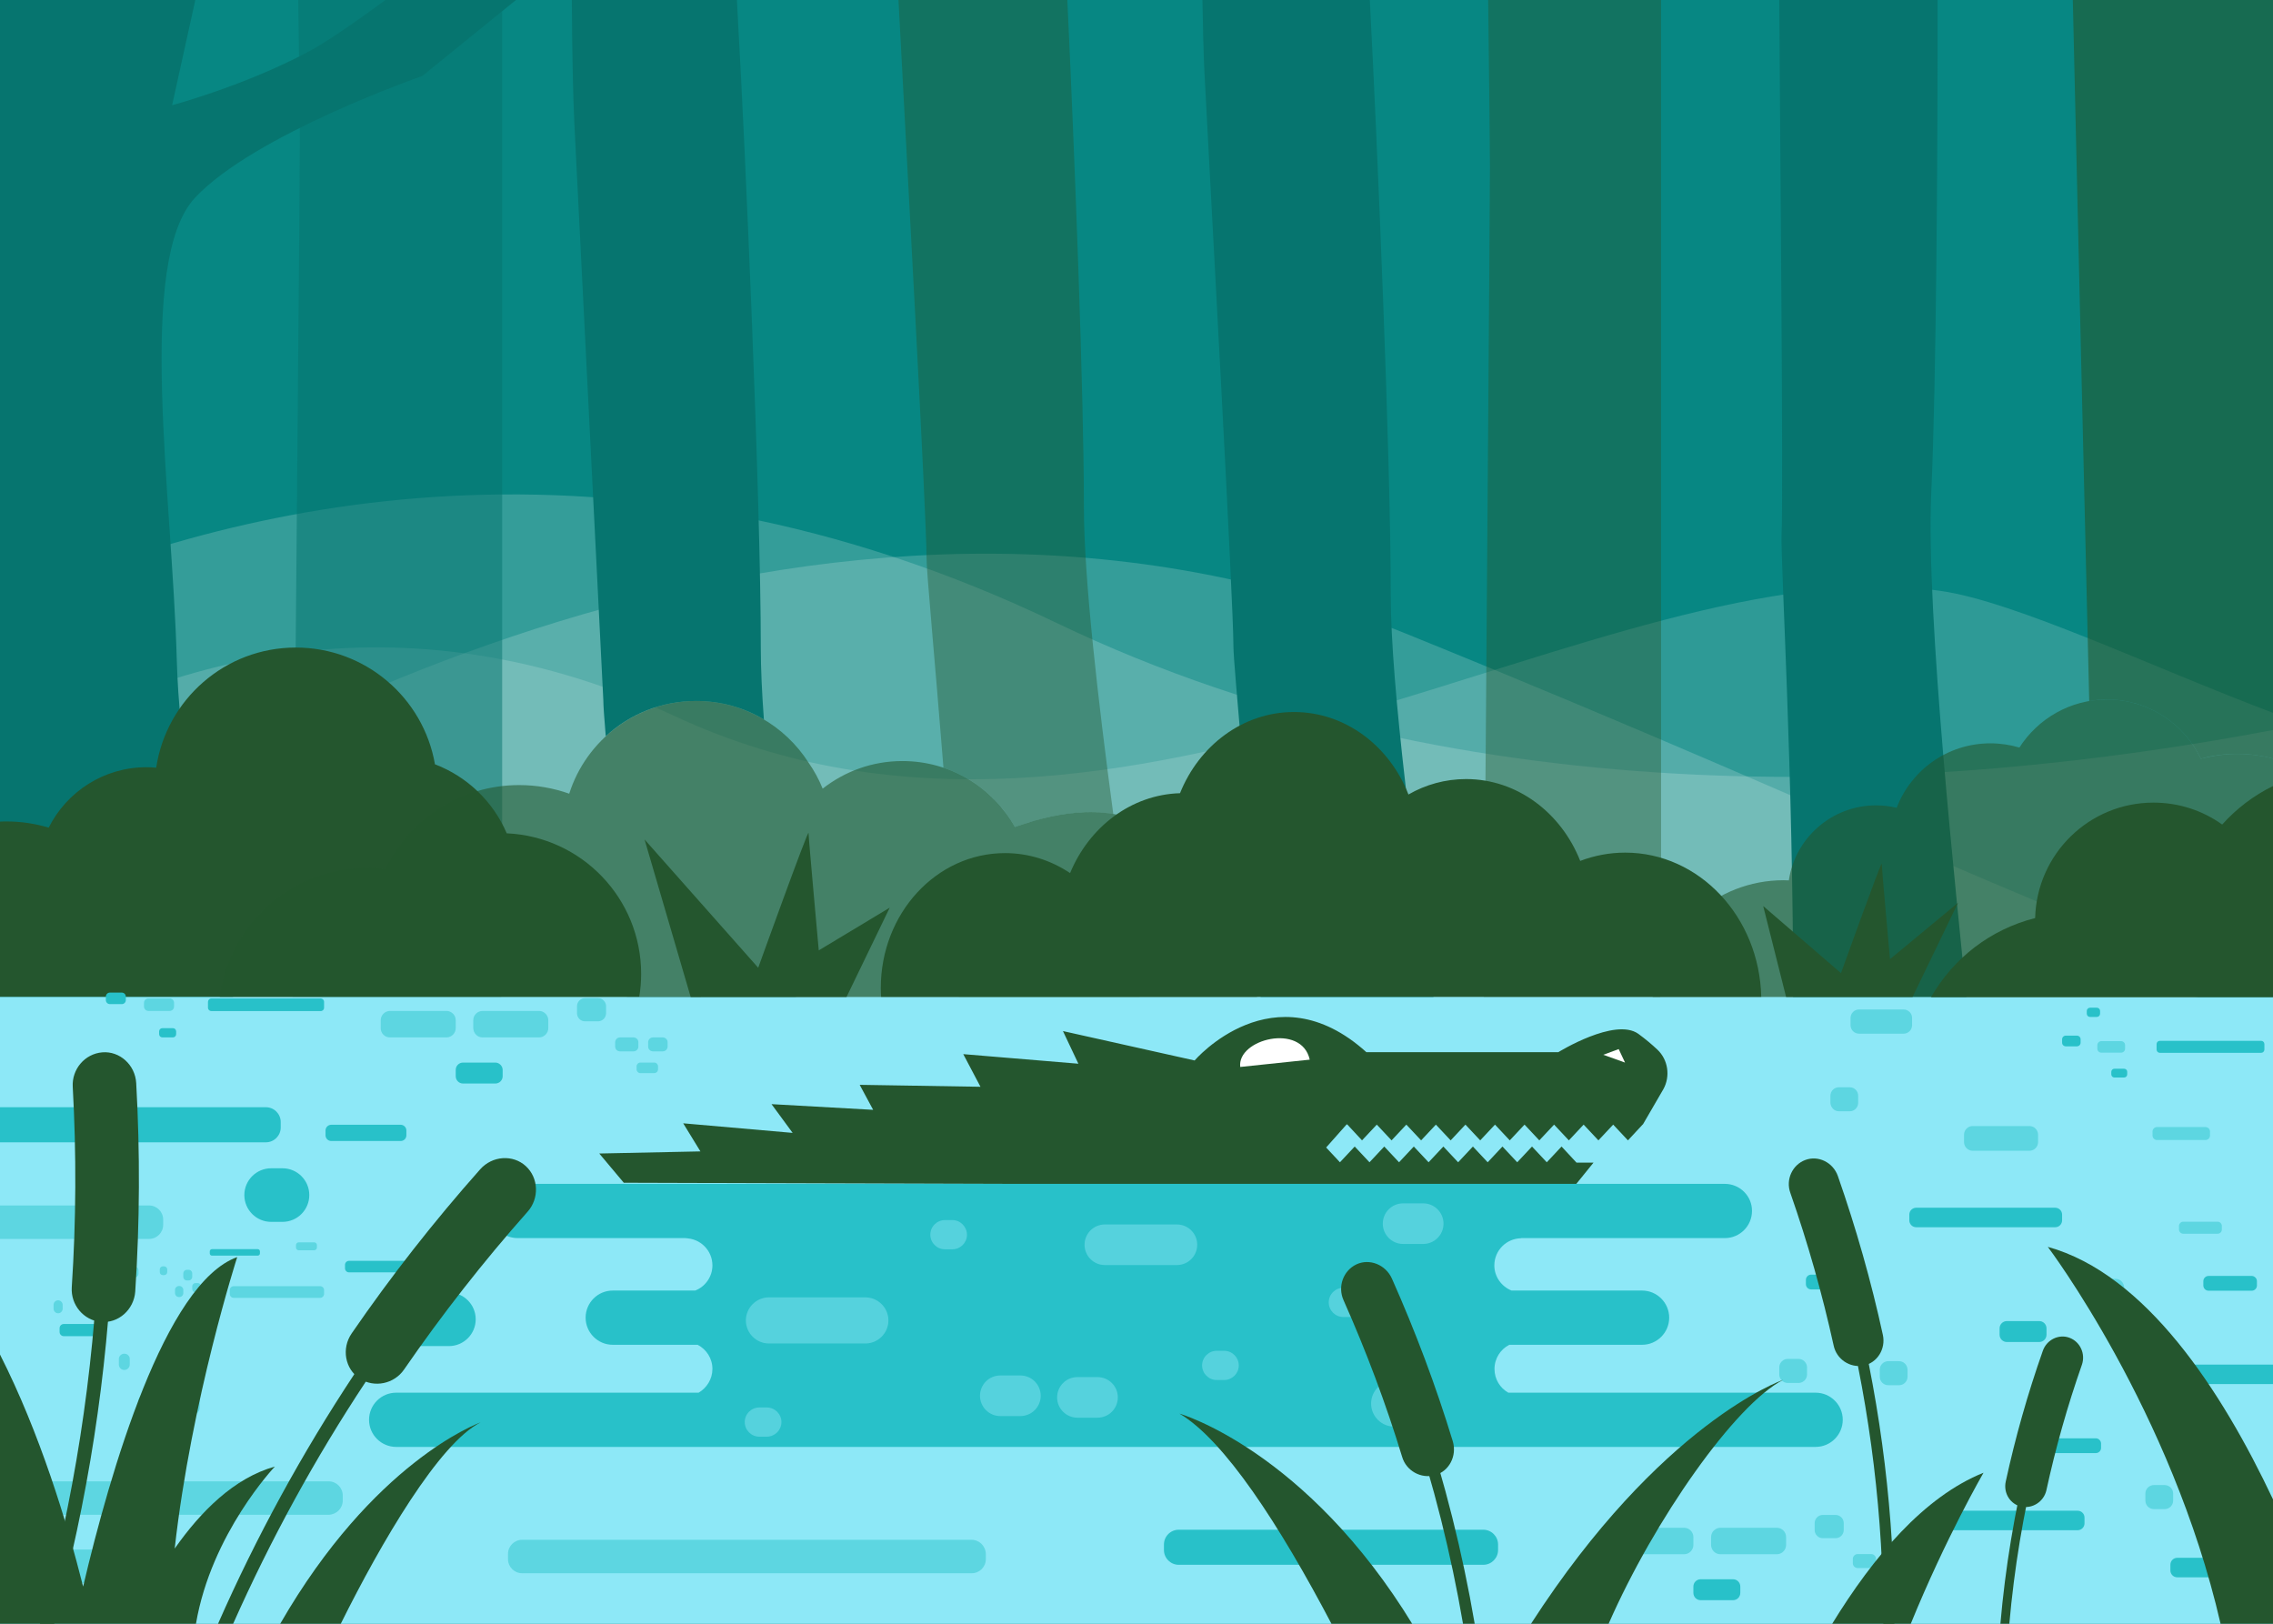 <?xml version="1.0" encoding="utf-8"?>
<!-- Generator: Adobe Illustrator 22.0.1, SVG Export Plug-In . SVG Version: 6.00 Build 0)  -->
<svg version="1.1" id="Layer_1" xmlns="http://www.w3.org/2000/svg" xmlns:xlink="http://www.w3.org/1999/xlink" x="0px" y="0px"
	 viewBox="0 0 1400 1000" style="enable-background:new 0 0 1400 1000;" xml:space="preserve">
<style type="text/css">
	.st0{fill:#078783;}
	.st1{opacity:0.18;fill:#FFFFFF;}
	.st2{opacity:0.16;fill:#FFFFFF;}
	.st3{opacity:0.4;fill:#24562E;}
	.st4{fill:#06756F;}
	.st5{opacity:0.51;fill:#06756F;}
	.st6{opacity:0.58;fill:#24562E;}
	.st7{fill:#24562E;}
	.st8{fill:#8DE8F7;}
	.st9{fill:#FFFFFF;}
	.st10{fill:#28C1C9;}
	.st11{opacity:0.45;fill:#8DE8F7;}
	.st12{opacity:0.48;fill:#28C1C9;}
</style>
<g>
	<rect class="st0" width="1400" height="1000"/>
	<g>
		<path class="st1" d="M650.9,383.7c-271.6-130.4-506.4-75-650.9-9.7V559c0,31.4,28.1,56.8,62.7,56.8h1274.6
			c34.6,0,62.7-25.4,62.7-56.8V449.6C1195.4,488.4,905.7,506,650.9,383.7z"/>
		<path class="st1" d="M1381.4,599.4c-100.3-24.2-219.7-89.3-515.5-209.2c-362.7-147-740.1,74-865.9,159.6v9.2
			c0,31.4,28.1,56.8,62.7,56.8h1274.6C1354.5,615.9,1370.1,609.6,1381.4,599.4z"/>
		<path class="st2" d="M1195.2,363.9C988.4,334.7,692.2,570,415.5,441C234.3,356.6,83,416.1,0,467.4V559c0,31.4,28.1,56.8,62.7,56.8
			h1274.6c34.6,0,62.7-25.4,62.7-56.8V439C1326.5,411.3,1241.2,370.4,1195.2,363.9z"/>
	</g>
	<path class="st3" d="M581.1,472.8c-5.5-69.1-10.4-120-10.4-128.8c0-26.6-12.8-257.2-17.3-344h104c4.5,95.9,10.2,241.5,10.2,312.4
		c0,43.5,8.7,118.8,18.1,188.9c-27.2-4.5-54.1,6-60.6,8C615.6,492.3,599.9,479.1,581.1,472.8z"/>
	<path class="st3" d="M702.2,616.8H590.8c0-0.9-0.1-1.9-0.2-2.8h111.2C701.9,615,702.1,615.9,702.2,616.8z"/>
	<path class="st4" d="M1097.3,329.3c-0.7,14.4,7.4,150.7,7.1,287.5h107c-6.1-62.6-25.3-238.2-21.9-313c3.2-69.1,4-214.2,3.9-303.9
		h-97.5C1096.3,76.3,1098.5,303.8,1097.3,329.3z"/>
	<path class="st4" d="M759.7,398c0,12.3,9.7,107,16.9,218.8h106.7c-11.9-83-26.7-193.7-26.7-250.5c0-86.2-8.5-282.9-12.9-366.4
		H740.6c0.3,17.7,0.7,32.7,1.2,43.8C745.8,121,759.7,370.3,759.7,398z"/>
	<path class="st5" d="M180.2,616.8h128.5c0.4-40.3,0.6-71.3,0.6-82.6V0H183.7c0.6,47,1,78.7,1,84.8
		C184.7,105.8,182,416.5,180.2,616.8z"/>
	<path class="st4" d="M353.8,76.8c-0.9-17.5-1.4-44.9-1.6-76.8h101.7c0.3,5.7,0.6,10.9,0.8,15.5c4,69.3,13.9,290.9,13.9,383.9
		c0,12.3,0.7,27.2,1.9,43.7c-12.2-7.3-26.5-11.4-41.8-11.4c-21.4,0-41,8.2-55.6,21.7c-1-11.6-1.5-19.4-1.5-22.3"/>
	<path class="st4" d="M490.6,616.8H386.3c-0.1-0.9-0.1-1.9-0.2-2.8h104.1C490.4,615,490.5,615.9,490.6,616.8z"/>
	<path class="st3" d="M913.9,616.8h108.7c0.3-38.6,0.5-68.3,0.5-79.1V0H916.6c0.7,56.6,1.1,95.8,1.1,102.5
		C917.7,122.8,915.4,422.8,913.9,616.8z"/>
	<path class="st6" d="M1400,0v467.2c-7.1-1.9-14.4-2.9-22.1-2.9c-7.7,0-15.2,1-22.3,3c-10.3-21.6-32.3-36.5-57.8-36.5
		c-3.8,0-7.4,0.3-11,1c-2.8-115.4-6.7-284.2-10.1-431.8H1400z"/>
	<path class="st4" d="M260.1,46.8L317.8,0h-80.4c-18.8,13.8-36,25.7-47.4,31.8c-39.2,21-84,33-84,33L120.3,0H0v695.2l150.9-54.4
		c0,0-39.2-132-42-234s-25.2-246,11.2-285S260.1,46.8,260.1,46.8z"/>
	<path class="st7" d="M393.7,614c0.8-4.6,1.2-9.4,1.2-14.2c0-46.6-36.7-84.5-82.8-86.6c-8.3-19.5-24.3-34.9-44.2-42.5
		c-7.1-40.9-42.8-71.9-85.7-71.9c-43.6,0-79.7,32.1-86,74c-2-0.2-4-0.3-6-0.3c-26.3,0-49.1,15.1-60.2,37.2
		c-8.2-2.4-16.8-3.8-25.8-3.8c-1.4,0-2.8,0-4.2,0.1v108H393.7z"/>
	<rect y="614" class="st8" width="1400" height="386"/>
	<g>
		<path class="st7" d="M1020.8,646.4c-3.3-3.1-7.2-6.4-11.7-9.7c-14.4-10.3-49.3,11.3-49.3,11.3H841.6
			c-57.2-51.6-105.8,5.1-105.8,5.1l-81.1-18.1l9.5,20.1l-70.9-5.9l10.6,20.1l-74.4-1.2l8.3,15.4l-62.6-3.5l13,17.7l-67.4-5.9
			l10.6,17.3l-62.3,1.3l15.1,18l585.8,1.8l11.5-14.2h-10.5l-9.2-9.9l-9.1,9.7l-9.1-9.7l-9.1,9.7l-9.1-9.7l-9.1,9.7l-9.1-9.7
			l-9.1,9.7l-9.1-9.7l-9.1,9.7l-9.1-9.7l-9.1,9.7l-9.1-9.7l-9.1,9.7l-9.1-9.7l-9.1,9.7l-8.5-9.1l12.6-14.2h0.4l9.1,9.8l9.1-9.7
			l9.1,9.7l9.1-9.7l9.1,9.7l9.1-9.7l9.1,9.7l9.1-9.7l9.1,9.7l9.1-9.7l9.1,9.7l9.1-9.7l9.1,9.7l9.1-9.7l9.1,9.7l9.1-9.7l9.1,9.7
			l9.1-9.7l9.1,9.7l9.1-9.8h0.1l12.6-21.7C1028.9,662.9,1027.5,652.7,1020.8,646.4z"/>
		<path class="st9" d="M806.7,652.6c-5-22.8-44.9-12.6-42.8,4.5L806.7,652.6z"/>
		<polygon class="st9" points="997,646.1 987.5,649.6 1000.9,654.4 		"/>
	</g>
	<g>
		<g>
			<path class="st10" d="M1062.4,729.1H318.8c-9.2,0-16.7,7.5-16.7,16.7v0c0,9.2,7.5,16.7,16.7,16.7h105l-1.7,0.1
				c9.2,0,16.7,7.5,16.7,16.7c0,7-4.4,13.1-10.6,15.5h-50.8c-9.2,0-16.7,7.5-16.7,16.7v0c0,9.2,7.5,16.7,16.7,16.7h52.3
				c5.4,2.8,9.1,8.4,9.1,14.9c0,6.2-3.5,11.7-8.5,14.6H244c-9.2,0-16.7,7.5-16.7,16.7v0c0,9.2,7.5,16.7,16.7,16.7h874.3
				c9.2,0,16.7-7.5,16.7-16.7v0c0-9.2-7.5-16.7-16.7-16.7H929c-5.1-2.9-8.5-8.3-8.5-14.6c0-6.5,3.7-12.1,9.1-14.9h81.8
				c9.2,0,16.7-7.5,16.7-16.7v0c0-9.2-7.5-16.7-16.7-16.7H931c-6.2-2.5-10.6-8.5-10.6-15.5c0-9.2,7.5-16.7,16.7-16.7l-0.6-0.1h125.9
				c9.2,0,16.7-7.5,16.7-16.7v0C1079.2,736.7,1071.7,729.1,1062.4,729.1z"/>
			<g>
				<path class="st11" d="M533,799h-59.4c-7.8,0-14.2,6.4-14.2,14.2l0,0c0,7.8,6.4,14.2,14.2,14.2H533c7.8,0,14.2-6.4,14.2-14.2l0,0
					C547.2,805.4,540.8,799,533,799z"/>
				<path class="st11" d="M871.7,850.2h-13c-7.8,0-14.2,6.4-14.2,14.2l0,0c0,7.8,6.4,14.2,14.2,14.2h13c7.8,0,14.2-6.4,14.2-14.2
					l0,0C885.9,856.7,879.5,850.2,871.7,850.2z"/>
				<path class="st11" d="M832,793.1h-4.6c-4.9,0-9,4-9,9v0c0,4.9,4,9,9,9h4.6c4.9,0,9-4,9-9v0C841,797.1,837,793.1,832,793.1z"/>
				<path class="st11" d="M472.3,866.8h-4.6c-4.9,0-9,4-9,9v0c0,4.9,4,9,9,9h4.6c4.9,0,9-4,9-9v0
					C481.3,870.8,477.2,866.8,472.3,866.8z"/>
				<path class="st11" d="M754,831.9h-4.6c-4.9,0-9,4-9,9l0,0c0,4.9,4,9,9,9h4.6c4.9,0,9-4,9-9l0,0C763,836,759,831.9,754,831.9z"/>
				<path class="st11" d="M586.6,751.4h-4.6c-4.9,0-9,4-9,9l0,0c0,4.9,4,9,9,9h4.6c4.9,0,9-4,9-9l0,0
					C595.5,755.4,591.5,751.4,586.6,751.4z"/>
				<path class="st11" d="M628.5,847.1h-12.4c-6.9,0-12.5,5.6-12.5,12.5v0c0,6.9,5.6,12.5,12.5,12.5h12.4c6.9,0,12.5-5.6,12.5-12.5
					v0C641,852.7,635.4,847.1,628.5,847.1z"/>
				<path class="st11" d="M676,848.1h-12.4c-6.9,0-12.5,5.6-12.5,12.5l0,0c0,6.9,5.6,12.5,12.5,12.5H676c6.9,0,12.5-5.6,12.5-12.5
					l0,0C688.5,853.7,682.9,848.1,676,848.1z"/>
				<path class="st11" d="M876.6,741.1h-12.4c-6.9,0-12.5,5.6-12.5,12.5l0,0c0,6.9,5.6,12.5,12.5,12.5h12.4
					c6.9,0,12.5-5.6,12.5-12.5l0,0C889.1,746.7,883.5,741.1,876.6,741.1z"/>
				<path class="st11" d="M724.9,754.1h-44.4c-6.9,0-12.5,5.6-12.5,12.5l0,0c0,6.9,5.6,12.5,12.5,12.5h44.4
					c6.9,0,12.5-5.6,12.5-12.5l0,0C737.4,759.7,731.8,754.1,724.9,754.1z"/>
			</g>
		</g>
		<g>
			<path class="st12" d="M211.1,924.2v-3.2c0-4.8-3.9-8.7-8.7-8.7H0v20.6h202.4C207.2,932.8,211.1,928.9,211.1,924.2z"/>
			<path class="st12" d="M598.4,948.3H321.6c-4.8,0-8.7,3.9-8.7,8.7v3.2c0,4.8,3.9,8.7,8.7,8.7h276.9c4.8,0,8.7-3.9,8.7-8.7v-3.2
				C607.1,952.2,603.2,948.3,598.4,948.3z"/>
			<path class="st12" d="M77.1,966.2v-3.2c0-4.8-3.9-8.7-8.7-8.7H0v20.6h68.4C73.2,974.8,77.1,970.9,77.1,966.2z"/>
			<path class="st12" d="M100.5,754.3v-3.2c0-4.8-3.9-8.7-8.7-8.7H0V763h91.9C96.6,763,100.5,759.1,100.5,754.3z"/>
			<path class="st10" d="M1317.8,844.6v3.6c0,2.3,1.9,4.2,4.2,4.2h78v-12h-78C1319.7,840.4,1317.8,842.3,1317.8,844.6z"/>
			<path class="st10" d="M1279.7,930.4H1194c-2.3,0-4.2,1.9-4.2,4.2v3.6c0,2.3,1.9,4.2,4.2,4.2h85.7c2.3,0,4.2-1.9,4.2-4.2v-3.6
				C1283.9,932.3,1282,930.4,1279.7,930.4z"/>
			<path class="st10" d="M1336.8,963.6v3.6c0,2.3,1.9,4.2,4.2,4.2h59v-12h-59C1338.7,959.4,1336.8,961.3,1336.8,963.6z"/>
			<path class="st10" d="M1270.1,751.6V748c0-2.3-1.9-4.2-4.2-4.2h-85.7c-2.3,0-4.2,1.9-4.2,4.2v3.6c0,2.3,1.9,4.2,4.2,4.2h85.7
				C1268.2,755.8,1270.1,753.9,1270.1,751.6z"/>
			<path class="st10" d="M1145.3,790.9v-2.7c0-1.7-1.4-3.2-3.2-3.2h-26.6c-1.7,0-3.2,1.4-3.2,3.2v2.7c0,1.7,1.4,3.2,3.2,3.2h26.6
				C1143.9,794.1,1145.3,792.6,1145.3,790.9z"/>
			<path class="st10" d="M1386.9,785.8h-26.6c-1.7,0-3.2,1.4-3.2,3.2v2.7c0,1.7,1.4,3.2,3.2,3.2h26.6c1.7,0,3.2-1.4,3.2-3.2V789
				C1390.1,787.3,1388.6,785.8,1386.9,785.8z"/>
			<path class="st10" d="M1290.9,885.8h-26.6c-1.7,0-3.2,1.4-3.2,3.2v2.7c0,1.7,1.4,3.2,3.2,3.2h26.6c1.7,0,3.2-1.4,3.2-3.2V889
				C1294.1,887.3,1292.6,885.8,1290.9,885.8z"/>
			<path class="st10" d="M1330.3,648.4h62.4c1.1,0,2-0.9,2-2v-3.4c0-1.1-0.9-2-2-2h-62.4c-1.1,0-2,0.9-2,2v3.4
				C1328.3,647.5,1329.2,648.4,1330.3,648.4z"/>
			<path class="st10" d="M1272.4,644.4h6.8c1.3,0,2.3-1,2.3-2.3v-2c0-1.3-1-2.3-2.3-2.3h-6.8c-1.3,0-2.3,1-2.3,2.3v2
				C1270.1,643.4,1271.1,644.4,1272.4,644.4z"/>
			<path class="st10" d="M1287.3,626.3h4.2c1.1,0,2-0.9,2-2v-1.7c0-1.1-0.9-2-2-2h-4.2c-1.1,0-2,0.9-2,2v1.7
				C1285.3,625.4,1286.2,626.3,1287.3,626.3z"/>
			<path class="st10" d="M1308.3,658.2h-6c-1,0-1.9,0.8-1.9,1.9v1.6c0,1,0.8,1.9,1.9,1.9h6c1,0,1.9-0.8,1.9-1.9V660
				C1310.2,659,1309.3,658.2,1308.3,658.2z"/>
			<path class="st12" d="M1291.8,643.7v2.1c0,1.4,1.1,2.5,2.5,2.5h12.1c1.4,0,2.5-1.1,2.5-2.5v-2.1c0-1.4-1.1-2.5-2.5-2.5h-12.1
				C1292.9,641.2,1291.8,642.3,1291.8,643.7z"/>
			<path class="st12" d="M1328.6,702.1h29.8c1.6,0,2.8-1.3,2.8-2.8v-2.4c0-1.6-1.3-2.8-2.8-2.8h-29.8c-1.6,0-2.8,1.3-2.8,2.8v2.4
				C1325.8,700.9,1327.1,702.1,1328.6,702.1z"/>
			<path class="st12" d="M1368.5,757.2V755c0-1.4-1.2-2.6-2.6-2.6h-21.2c-1.4,0-2.6,1.2-2.6,2.6v2.2c0,1.4,1.2,2.6,2.6,2.6h21.2
				C1367.4,759.8,1368.5,758.6,1368.5,757.2z"/>
			<path class="st12" d="M1303.1,787.6h-6.7c-2.8,0-5.2,2.3-5.2,5.2v4.4c0,2.8,2.3,5.2,5.2,5.2h6.7c2.8,0,5.2-2.3,5.2-5.2v-4.4
				C1308.2,789.9,1305.9,787.6,1303.1,787.6z"/>
			<path class="st12" d="M208.9,973.8h-6.7c-2.8,0-5.2,2.3-5.2,5.2v4.4c0,2.8,2.3,5.2,5.2,5.2h6.7c2.8,0,5.2-2.3,5.2-5.2V979
				C214,976.2,211.7,973.8,208.9,973.8z"/>
			<path class="st12" d="M1107.8,836.9h-6.7c-2.8,0-5.2,2.3-5.2,5.2v4.4c0,2.8,2.3,5.2,5.2,5.2h6.7c2.8,0,5.2-2.3,5.2-5.2V842
				C1112.9,839.2,1110.6,836.9,1107.8,836.9z"/>
			<path class="st12" d="M1169.7,838.3h-6.7c-2.8,0-5.2,2.3-5.2,5.2v4.4c0,2.8,2.3,5.2,5.2,5.2h6.7c2.8,0,5.2-2.3,5.2-5.2v-4.4
				C1174.8,840.6,1172.5,838.3,1169.7,838.3z"/>
			<path class="st12" d="M1132.6,684.4h6.7c2.8,0,5.2-2.3,5.2-5.2v-4.4c0-2.8-2.3-5.2-5.2-5.2h-6.7c-2.8,0-5.2,2.3-5.2,5.2v4.4
				C1127.5,682,1129.8,684.4,1132.6,684.4z"/>
			<path class="st12" d="M1338.5,924.2v-4.4c0-2.8-2.3-5.2-5.2-5.2h-6.7c-2.8,0-5.2,2.3-5.2,5.2v4.4c0,2.8,2.3,5.2,5.2,5.2h6.7
				C1336.2,929.4,1338.5,927,1338.5,924.2z"/>
			<path class="st12" d="M1215,708.7h35c2.9,0,5.3-2.4,5.3-5.3v-4.6c0-2.9-2.4-5.3-5.3-5.3h-35c-2.9,0-5.3,2.4-5.3,5.3v4.6
				C1209.7,706.3,1212.1,708.7,1215,708.7z"/>
			<path class="st10" d="M12.5,871.5v-3c0-1.9-1.6-3.5-3.5-3.5H0v9.9h9.1C11,875,12.5,873.4,12.5,871.5z"/>
			<path class="st10" d="M61.3,815.4h-22c-1.5,0-2.6,1.2-2.6,2.6v2.3c0,1.5,1.2,2.6,2.6,2.6h22c1.5,0,2.6-1.2,2.6-2.6v-2.3
				C64,816.6,62.8,815.4,61.3,815.4z"/>
			<path class="st10" d="M261.5,781.1v-2.1c0-1.4-1.1-2.5-2.5-2.5H215c-1.4,0-2.5,1.1-2.5,2.5v2.1c0,1.4,1.1,2.5,2.5,2.5H259
				C260.3,783.6,261.5,782.4,261.5,781.1z"/>
			<path class="st12" d="M85.3,782.4c0-1.3-1.1-2.4-2.4-2.4H58.2c-1.3,0-2.4,1.1-2.4,2.4v2c0,1.3,1.1,2.4,2.4,2.4h24.7
				c1.3,0,2.4-1.1,2.4-2.4V782.4z"/>
			<path class="st12" d="M115.2,788.6h0.9c1.3,0,2.3-1,2.3-2.3v-2c0-1.3-1-2.3-2.3-2.3h-0.9c-1.3,0-2.3,1-2.3,2.3v2
				C112.9,787.6,113.9,788.6,115.2,788.6z"/>
			<path class="st12" d="M121.8,790.2h-1.4c-1.1,0-2,0.9-2,2v1.7c0,1.1,0.9,2,2,2h1.4c1.1,0,2-0.9,2-2v-1.7
				C123.8,791.1,122.9,790.2,121.8,790.2z"/>
			<path class="st12" d="M110.2,798.8h0.3c1.3,0,2.4-1.1,2.4-2.4v-2c0-1.3-1.1-2.4-2.4-2.4h-0.3c-1.3,0-2.4,1.1-2.4,2.4v2
				C107.8,797.7,108.9,798.8,110.2,798.8z"/>
			<path class="st12" d="M100.3,785.3h0.8c1,0,1.9-0.8,1.9-1.9v-1.6c0-1-0.8-1.9-1.9-1.9h-0.8c-1,0-1.9,0.8-1.9,1.9v1.6
				C98.4,784.5,99.3,785.3,100.3,785.3z"/>
			<path class="st12" d="M76.6,833.7h-0.1c-1.8,0-3.3,1.5-3.3,3.3v3.4c0,1.8,1.5,3.3,3.3,3.3h0.1c1.8,0,3.3-1.5,3.3-3.3v-3.4
				C80,835.2,78.5,833.7,76.6,833.7z"/>
			<path class="st12" d="M38.6,806v-2.4c0-1.5-1.3-2.8-2.8-2.8S33,802,33,803.6v2.4c0,1.5,1.3,2.8,2.8,2.8S38.6,807.5,38.6,806z"/>
			<path class="st12" d="M184,765.1c-1,0-1.7,0.8-1.7,1.7v1.5c0,1,0.8,1.7,1.7,1.7h9.5c1,0,1.7-0.8,1.7-1.7v-1.5
				c0-1-0.8-1.7-1.7-1.7H184z"/>
			<path class="st12" d="M197.2,792.1H144c-1.4,0-2.5,1.1-2.5,2.5v2.2c0,1.4,1.1,2.5,2.5,2.5h53.1c1.4,0,2.5-1.1,2.5-2.5v-2.2
				C199.7,793.3,198.5,792.1,197.2,792.1z"/>
			<path class="st12" d="M118.6,858.7h-29c-2.4,0-4.4,2-4.4,4.4v3.8c0,2.4,2,4.4,4.4,4.4h29c2.4,0,4.4-2,4.4-4.4v-3.8
				C123,860.7,121,858.7,118.6,858.7z"/>
			<path class="st12" d="M1145,636.6h27.5c2.9,0,5.2-2.4,5.2-5.2v-4.5c0-2.9-2.4-5.2-5.2-5.2H1145c-2.9,0-5.2,2.4-5.2,5.2v4.5
				C1139.8,634.3,1142.2,636.6,1145,636.6z"/>
			<path class="st10" d="M160.1,771.9v-1.2c0-0.8-0.6-1.4-1.4-1.4h-28.1c-0.8,0-1.4,0.6-1.4,1.4v1.2c0,0.8,0.6,1.4,1.4,1.4h28.1
				C159.5,773.3,160.1,772.7,160.1,771.9z"/>
			<path class="st10" d="M199.6,620.6V617c0-1.2-1-2.1-2.1-2.1h-67.3c-1.2,0-2.1,1-2.1,2.1v3.6c0,1.2,1,2.1,2.1,2.1h67.3
				C198.7,622.7,199.6,621.8,199.6,620.6z"/>
			<path class="st12" d="M240.2,638.9H275c3.1,0,5.7-2.6,5.7-5.7v-4.9c0-3.1-2.6-5.7-5.7-5.7h-34.8c-3.1,0-5.7,2.6-5.7,5.7v4.9
				C234.5,636.4,237,638.9,240.2,638.9z"/>
			<path class="st12" d="M297.2,638.9h34.8c3.1,0,5.7-2.6,5.7-5.7v-4.9c0-3.1-2.6-5.7-5.7-5.7h-34.8c-3.1,0-5.7,2.6-5.7,5.7v4.9
				C291.6,636.4,294.1,638.9,297.2,638.9z"/>
			<path class="st10" d="M250.3,699.2v-3c0-1.9-1.6-3.5-3.5-3.5H204c-1.9,0-3.5,1.6-3.5,3.5v3c0,1.9,1.6,3.5,3.5,3.5h42.8
				C248.7,702.7,250.3,701.2,250.3,699.2z"/>
			<path class="st10" d="M75,611.3h-7.3c-1.4,0-2.5,1.1-2.5,2.5v2.1c0,1.4,1.1,2.5,2.5,2.5H75c1.4,0,2.5-1.1,2.5-2.5v-2.1
				C77.5,612.4,76.4,611.3,75,611.3z"/>
			<path class="st10" d="M106.5,633.2H100c-1.1,0-2,0.9-2,2v1.7c0,1.1,0.9,2,2,2h6.5c1.1,0,2-0.9,2-2v-1.7
				C108.5,634.1,107.6,633.2,106.5,633.2z"/>
			<path class="st10" d="M305.1,654.4h-19.9c-2.5,0-4.5,2-4.5,4.5v3.9c0,2.5,2,4.5,4.5,4.5h19.9c2.5,0,4.5-2,4.5-4.5v-3.9
				C309.6,656.5,307.5,654.4,305.1,654.4z"/>
			<path class="st12" d="M381.9,647.5h8.3c1.7,0,3-1.4,3-3v-2.6c0-1.7-1.4-3-3-3h-8.3c-1.7,0-3,1.4-3,3v2.6
				C378.9,646.2,380.2,647.5,381.9,647.5z"/>
			<path class="st12" d="M402.2,647.5h6c1.7,0,3-1.4,3-3v-2.6c0-1.7-1.4-3-3-3h-6c-1.7,0-3,1.4-3,3v2.6
				C399.2,646.2,400.6,647.5,402.2,647.5z"/>
			<path class="st12" d="M392.1,656.7v1.9c0,1.2,1,2.3,2.3,2.3h8.6c1.2,0,2.3-1,2.3-2.3v-1.9c0-1.2-1-2.3-2.3-2.3h-8.6
				C393.1,654.4,392.1,655.5,392.1,656.7z"/>
			<path class="st12" d="M107.2,619.9v-2.3c0-1.5-1.2-2.7-2.7-2.7H91.4c-1.5,0-2.7,1.2-2.7,2.7v2.3c0,1.5,1.2,2.7,2.7,2.7h13.1
				C106,622.6,107.2,621.4,107.2,619.9z"/>
			<path class="st12" d="M360.4,629h7.9c2.7,0,5-2.2,5-5v-4.3c0-2.7-2.2-5-5-5h-7.9c-2.7,0-5,2.2-5,5v4.3
				C355.4,626.8,357.6,629,360.4,629z"/>
			<path class="st10" d="M172.9,694.4V691c0-5-4.1-9.1-9.1-9.1H0v21.6h163.8C168.8,703.5,172.9,699.4,172.9,694.4z"/>
			<path class="st12" d="M1043,946.6c0-3.1-2.6-5.7-5.7-5.7h-34.8c-3.1,0-5.7,2.6-5.7,5.7v4.9c0,3.1,2.6,5.7,5.7,5.7h34.8
				c3.1,0,5.7-2.6,5.7-5.7V946.6z"/>
			<path class="st12" d="M1094.4,940.9h-34.8c-3.1,0-5.7,2.6-5.7,5.7v4.9c0,3.1,2.6,5.7,5.7,5.7h34.8c3.1,0,5.7-2.6,5.7-5.7v-4.9
				C1100.1,943.4,1097.5,940.9,1094.4,940.9z"/>
			<path class="st10" d="M1067.4,972.6h-19.9c-2.5,0-4.5,2-4.5,4.5v3.9c0,2.5,2,4.5,4.5,4.5h19.9c2.5,0,4.5-2,4.5-4.5v-3.9
				C1071.9,974.6,1069.9,972.6,1067.4,972.6z"/>
			<path class="st10" d="M1236.1,813.6c-2.5,0-4.5,2-4.5,4.5v3.9c0,2.5,2,4.5,4.5,4.5h19.9c2.5,0,4.5-2,4.5-4.5v-3.9
				c0-2.5-2-4.5-4.5-4.5H1236.1z"/>
			<path class="st12" d="M1155.5,962.7v-2.6c0-1.7-1.4-3-3-3h-8.3c-1.7,0-3,1.4-3,3v2.6c0,1.7,1.4,3,3,3h8.3
				C1154.1,965.7,1155.5,964.3,1155.5,962.7z"/>
			<path class="st12" d="M1170.5,957.1h-6c-1.7,0-3,1.4-3,3v2.6c0,1.7,1.4,3,3,3h6c1.7,0,3-1.4,3-3v-2.6
				C1173.5,958.5,1172.2,957.1,1170.5,957.1z"/>
			<path class="st12" d="M1165.3,972.6h-8.6c-1.2,0-2.3,1-2.3,2.3v1.9c0,1.2,1,2.3,2.3,2.3h8.6c1.2,0,2.3-1,2.3-2.3v-1.9
				C1167.6,973.6,1166.5,972.6,1165.3,972.6z"/>
			<path class="st12" d="M1130.6,933h-7.9c-2.7,0-5,2.2-5,5v4.3c0,2.7,2.2,5,5,5h7.9c2.7,0,5-2.2,5-5V938
				C1135.6,935.3,1133.4,933,1130.6,933z"/>
			<path class="st10" d="M913.6,942.1H726c-5,0-9.1,4.1-9.1,9.1v3.4c0,5,4.1,9.1,9.1,9.1h187.6c5,0,9.1-4.1,9.1-9.1v-3.4
				C922.7,946.2,918.6,942.1,913.6,942.1z"/>
			<path class="st10" d="M276.5,796h-26c-9.1,0-16.5,7.4-16.5,16.5v0c0,9.1,7.4,16.5,16.5,16.5h26c9.1,0,16.5-7.4,16.5-16.5v0
				C293,803.4,285.6,796,276.5,796z"/>
			<path class="st10" d="M167,752.5h7c9.1,0,16.5-7.4,16.5-16.5v0c0-9.1-7.4-16.5-16.5-16.5h-7c-9.1,0-16.5,7.4-16.5,16.5v0
				C150.5,745.1,157.9,752.5,167,752.5z"/>
		</g>
	</g>
	<g>
		<path class="st7" d="M169.3,903.2c0,0-39.1,41.1-48.6,96.8H0V834.2c24.6,48.5,41.2,103.2,51.2,142.9c16.7-71,50.4-187,94.9-202.9
			c0,0-28.2,87.5-38.5,179.5C123.6,930.9,144.2,910.2,169.3,903.2z"/>
		<path class="st7" d="M1098.3,849.8c-29.4,15-79.3,85.9-107.5,150.2H943C1022.6,876.7,1097.1,850.2,1098.3,849.8z"/>
		<path class="st7" d="M296,876c-25.4,12.7-61.1,73.7-86.1,124h-37.3C229.9,900.6,293.8,876.8,296,876z"/>
		<path class="st7" d="M820.6,1001h49.8c-65.8-108-143.9-130.4-143.9-130.4C754,886.9,787.8,938.5,820.6,1001z"/>
		<path class="st7" d="M1128.5,1000c25.4-41.4,56.6-78.3,93.2-93c0,0-23.1,39.8-44.8,93H1128.5z"/>
		<g>
			<path class="st7" d="M221.5,849L221.5,849c-9-5.9-11.3-18.5-4.9-27.8c24.2-35.2,50.6-68.9,79.1-101c7.5-8.5,20.3-9.3,28.2-2l0,0
				c7.9,7.3,8.3,19.9,1.1,28c-27.4,30.9-52.8,63.4-76.1,97.2C242.8,852.3,230.6,854.9,221.5,849z"/>
			<path class="st7" d="M143.6,1000c23.1-51.9,50.4-101.8,81.7-149.1c8.4-12.7,17.1-25.2,26.1-37.5c0.7-1,0.5-2.4-0.4-3.1
				c-1.1-0.8-2.2-1.6-3.3-2.5c-1-0.7-2.4-0.5-3.1,0.5c-9,12.4-17.8,25.1-26.3,37.9C186,895,157.9,946.4,134.3,1000H143.6z"/>
		</g>
		<g>
			<path class="st7" d="M1147.8,841L1147.8,841c8.4-1.6,13.8-10.2,11.9-18.9c-7.2-33.1-16.5-65.7-27.7-97.8
				c-3-8.5-12.1-12.9-20.1-9.9l0,0c-8,3-12.1,12.1-9.2,20.2c10.8,30.9,19.7,62.3,26.7,94.1C1131.2,837.1,1139.4,842.6,1147.8,841z"
				/>
			<path class="st7" d="M1166.8,1000h-6.8c0-65.5-7.9-130.6-23.5-194.1c-0.2-1,0.3-1.9,1.3-2.1c1.1-0.3,2.1-0.5,3.2-0.8
				c0.9-0.2,1.9,0.4,2.1,1.3C1158.8,868.3,1166.8,934,1166.8,1000z"/>
		</g>
		<g>
			<path class="st7" d="M1245.2,927.9L1245.2,927.9c-6.9-1.3-11.4-8.3-9.8-15.5c5.9-27.2,13.5-54,22.8-80.4c2.4-7,10-10.6,16.5-8.1
				l0,0c6.6,2.5,9.9,9.9,7.6,16.6c-8.9,25.4-16.2,51.2-21.9,77.4C1258.8,924.7,1252.1,929.2,1245.2,927.9z"/>
			<path class="st7" d="M1232.1,1000c3-34.5,8.7-68.7,16.9-102.3c0.2-0.8,1-1.3,1.7-1.1c0.9,0.2,1.7,0.4,2.6,0.7
				c0.8,0.2,1.2,1,1,1.8c-8.1,33.2-13.7,66.9-16.7,100.9H1232.1z"/>
		</g>
		<g>
			<path class="st7" d="M883.9,908.5L883.9,908.5c8.7-2.4,13.6-11.9,10.9-20.9c-10.4-34.1-23-67.6-37.5-100.2
				c-3.9-8.6-13.8-12.5-21.9-8.7l0,0c-8.1,3.9-11.6,13.7-7.9,22c14,31.5,26.1,63.7,36.1,96.5C866.1,905.8,875.2,910.9,883.9,908.5z"
				/>
			<path class="st7" d="M901.1,1000c-7.4-43.2-18.1-85.8-32-127.4c-0.3-1,0.2-2,1.1-2.3c1.1-0.4,2.2-0.7,3.3-1.1
				c1-0.3,2,0.2,2.3,1.2c14.1,42.3,25,85.7,32.5,129.6H901.1z"/>
		</g>
		<g>
			<path class="st7" d="M62.2,814.1L62.2,814.1c10.7,1,20.3-7.5,21.1-18.7c2.8-42.6,3-85.5,0.6-128.3c-0.6-11.3-10.2-19.9-20.9-19
				l0,0c-10.8,0.9-18.8,10.4-18.2,21.2c2.3,41.2,2.1,82.5-0.6,123.5C43.5,803.6,51.5,813.2,62.2,814.1z"/>
			<path class="st7" d="M24.6,1000c21-75.9,33.1-153.8,36.3-232.3c0-1.2,1.1-2.2,2.3-2.1c1.4,0,2.8,0.1,4.1,0.1
				c1.2,0,2.1,1.1,2.1,2.3c-3.2,78.4-15.2,156.2-36,232H24.6z"/>
		</g>
		<g>
			<path class="st7" d="M1400,923.4v76.6h-32.3c-30.2-131.3-106.4-232.1-106.4-232.1C1321.5,784.6,1368.2,856,1400,923.4z"/>
		</g>
	</g>
	<path class="st6" d="M774.2,614c3.5-8.9-20.4-89.9-76.7-109.7c-30.7-10.8-65,2.7-72.4,5c-13.6-24.2-39.5-40.6-69.3-40.6
		c-18.6,0-35.6,6.4-49.1,17c-2.3-5.7-5.2-11-8.6-15.9c-14.6-22.9-40.2-38.1-69.3-38.1c-36.6,0-67.7,24-78.2,57.1
		c-9.6-3.4-20-5.3-30.8-5.3c-36.3,0-67.6,21.1-82.4,51.7c-3.7-0.5-7.5-0.7-11.3-0.7c-46.5,0-84.8,34.6-90.7,79.5H774.2z"/>
	<path class="st6" d="M1400,467.2c-7-1.9-14.5-2.9-22.1-2.9c-7.7,0-15.2,1.1-22.3,3c-10.3-21.6-32.3-36.5-57.8-36.5
		c-22.7,0-42.6,11.8-54,29.6c-5.7-1.7-11.7-2.6-17.9-2.6c-26.4,0-48.8,16.5-57.7,39.7c-4.1-1-8.3-1.5-12.7-1.5
		c-27.2,0-49.8,20-53.7,46.2c-1.1,0-2.1-0.1-3.2-0.1c-41.7,0-76.1,31.4-80.7,71.9H1400V467.2z"/>
	<path class="st7" d="M1084.8,614c-1.1-49.3-38.2-88.9-83.8-88.9c-9.7,0-19,1.8-27.7,5.1c-11.7-29.6-38.8-50.4-70.3-50.4
		c-12.8,0-24.9,3.4-35.5,9.5c-11.6-29.8-38.8-50.8-70.5-50.8c-31.4,0-58.4,20.6-70.2,50c-30.2,0.9-56,20.9-67.7,49.2
		c-11.7-7.8-25.4-12.3-40.1-12.3c-42.3,0-76.5,37.2-76.5,83.1c0,1.8,0.1,3.6,0.2,5.4H1084.8z"/>
	<path class="st7" d="M1400,484.1c-11.9,5.8-22.5,13.9-31.3,23.7c-11.9-8.5-26.5-13.5-42.3-13.5c-39.7,0-71.9,31.7-72.9,71.1
		c-27.4,6.9-50.4,24.7-64.1,48.7H1400V484.1z"/>
	<path class="st7" d="M521.4,614l26.6-55l-43.7,26.3c0,0-6.3-69.3-6.3-72.3s-31,83-31,83l-70-79l28.4,97H521.4z"/>
	<line class="st7" x1="467" y1="596" x2="397" y2="517"/>
	<path class="st7" d="M1178,614l28-58l-41.9,34.7c0,0-5.1-56.2-5.1-58.7c0-2.4-25.1,67.3-25.1,67.3L1086,558l14.1,56H1178z"/>
</g>
</svg>
